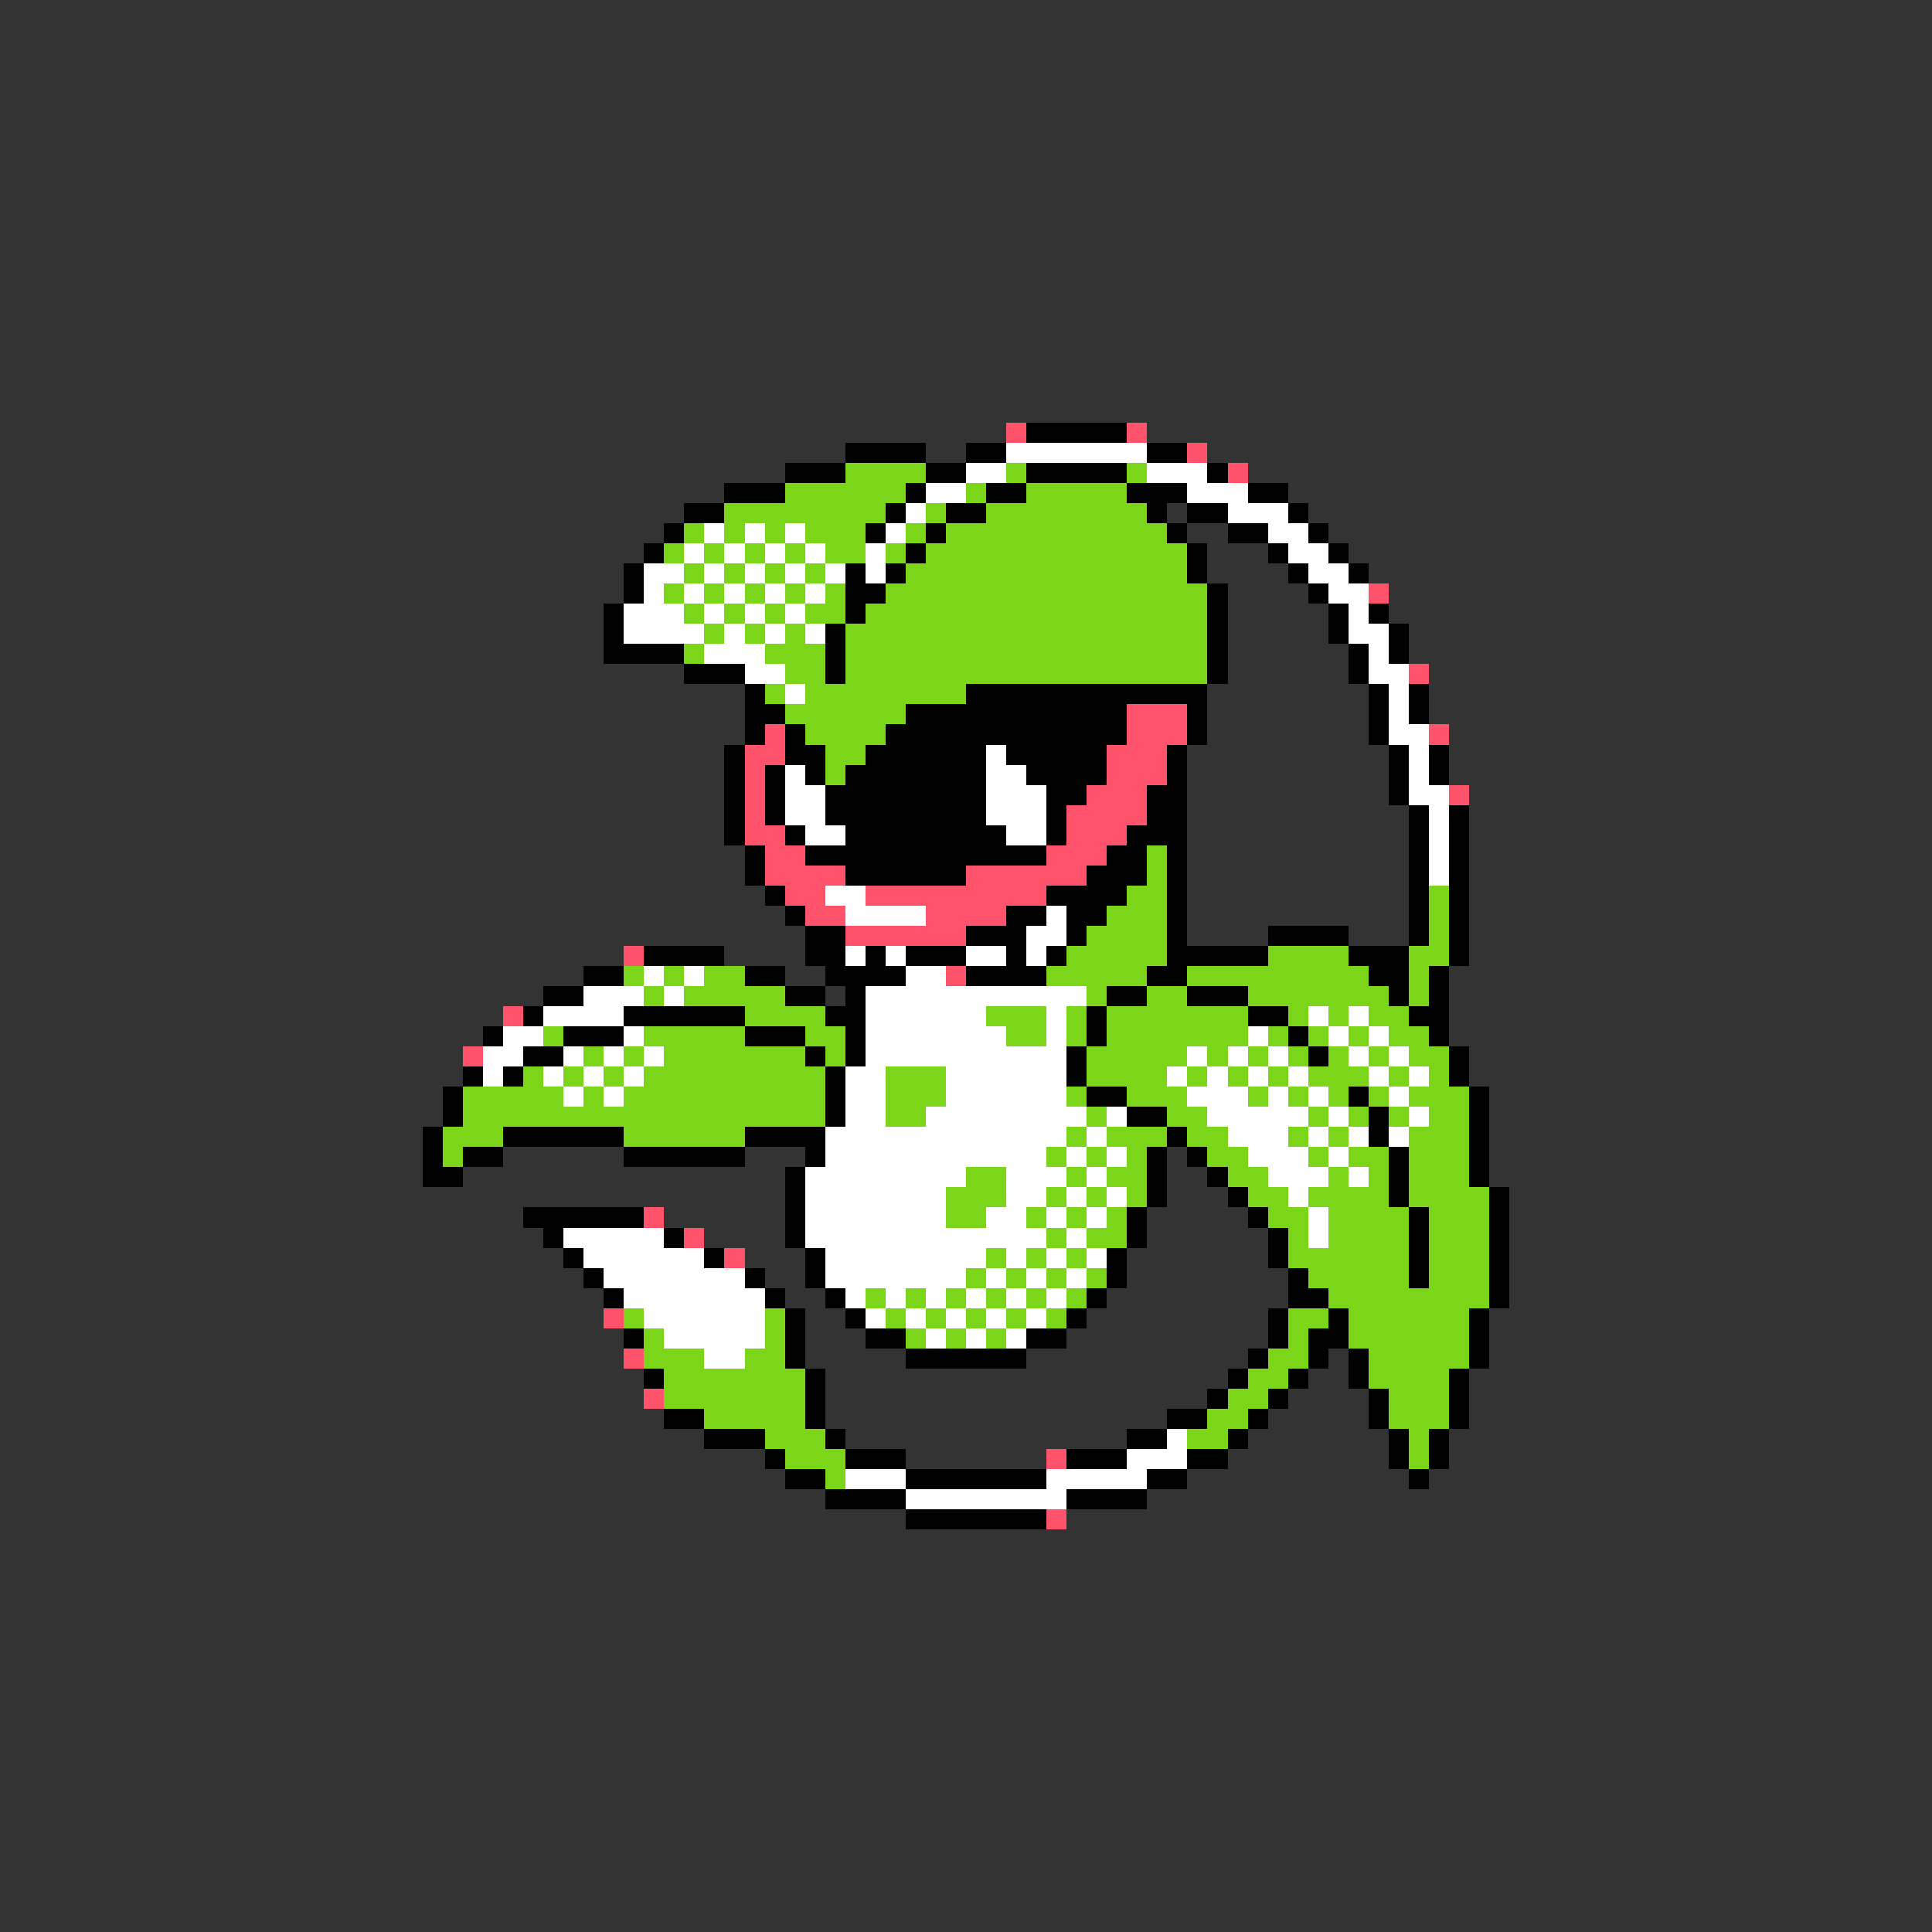 <svg xmlns="http://www.w3.org/2000/svg" viewBox="0 -0.5 96 96" shape-rendering="crispEdges">
<rect x="0" y="-0.5" width="96" height="96" fill="#333333" stroke="none"/>
<path stroke="#ff526b" d="M50 21h1M56 21h1M59 22h1M61 23h1M68 29h1M70 33h1M56 35h3M38 36h1M56 36h3M71 36h1M37 37h2M55 37h3M37 38h1M55 38h3M37 39h1M54 39h3M72 39h1M37 40h1M53 40h4M37 41h2M53 41h3M38 42h2M52 42h3M38 43h4M48 43h6M39 44h2M43 44h9M40 45h2M46 45h4M42 46h6M31 47h1M47 48h1M25 50h1M23 52h1M32 60h1M34 61h1M36 62h1M30 65h1M31 67h1M32 69h1M52 72h1M52 75h1" />
<path stroke="#000000" d="M51 21h5M42 22h4M48 22h2M57 22h2M39 23h3M46 23h2M51 23h5M60 23h1M36 24h3M45 24h1M49 24h2M56 24h3M62 24h2M34 25h2M44 25h1M47 25h2M57 25h1M59 25h2M64 25h1M33 26h1M43 26h1M46 26h1M58 26h1M61 26h2M65 26h1M32 27h1M45 27h1M59 27h1M63 27h1M66 27h1M31 28h1M42 28h1M44 28h1M59 28h1M64 28h1M67 28h1M31 29h1M42 29h2M60 29h1M65 29h1M30 30h1M42 30h1M60 30h1M66 30h1M68 30h1M30 31h1M41 31h1M60 31h1M66 31h1M69 31h1M30 32h4M41 32h1M60 32h1M67 32h1M69 32h1M34 33h3M41 33h1M60 33h1M67 33h1M37 34h1M48 34h12M68 34h1M70 34h1M37 35h2M45 35h11M59 35h1M68 35h1M70 35h1M37 36h1M39 36h1M44 36h12M59 36h1M68 36h1M36 37h1M39 37h2M43 37h6M50 37h5M58 37h1M69 37h1M71 37h1M36 38h1M38 38h1M40 38h1M42 38h7M51 38h4M58 38h1M69 38h1M71 38h1M36 39h1M38 39h1M41 39h8M52 39h2M57 39h2M69 39h1M36 40h1M38 40h1M41 40h8M52 40h1M57 40h2M70 40h1M72 40h1M36 41h1M39 41h1M42 41h8M52 41h1M56 41h3M70 41h1M72 41h1M37 42h1M40 42h12M55 42h2M58 42h1M70 42h1M72 42h1M37 43h1M42 43h6M54 43h3M58 43h1M70 43h1M72 43h1M38 44h1M52 44h4M58 44h1M70 44h1M72 44h1M39 45h1M50 45h2M53 45h2M58 45h1M70 45h1M72 45h1M40 46h2M48 46h3M53 46h1M58 46h1M63 46h4M70 46h1M72 46h1M32 47h4M40 47h2M43 47h1M45 47h3M50 47h1M52 47h1M58 47h5M67 47h3M72 47h1M29 48h2M37 48h2M41 48h4M48 48h4M57 48h2M68 48h2M71 48h1M27 49h2M39 49h2M42 49h1M55 49h2M59 49h3M69 49h1M71 49h1M26 50h1M31 50h6M41 50h2M54 50h1M62 50h2M70 50h2M24 51h1M28 51h3M37 51h3M42 51h1M54 51h1M64 51h1M71 51h1M26 52h2M40 52h1M42 52h1M53 52h1M65 52h1M72 52h1M23 53h1M25 53h1M41 53h1M53 53h1M72 53h1M22 54h1M41 54h1M54 54h2M67 54h1M73 54h1M22 55h1M41 55h1M56 55h2M68 55h1M73 55h1M21 56h1M25 56h6M37 56h4M58 56h1M68 56h1M73 56h1M21 57h1M23 57h2M31 57h6M40 57h1M57 57h1M59 57h1M69 57h1M73 57h1M21 58h2M39 58h1M57 58h1M60 58h1M69 58h1M73 58h1M39 59h1M57 59h1M61 59h1M69 59h1M74 59h1M26 60h6M39 60h1M56 60h1M62 60h1M70 60h1M74 60h1M27 61h1M33 61h1M39 61h1M56 61h1M63 61h1M70 61h1M74 61h1M28 62h1M35 62h1M40 62h1M55 62h1M63 62h1M70 62h1M74 62h1M29 63h1M37 63h1M40 63h1M55 63h1M64 63h1M70 63h1M74 63h1M30 64h1M38 64h1M41 64h1M54 64h1M64 64h2M74 64h1M39 65h1M42 65h1M53 65h1M63 65h1M66 65h1M73 65h1M31 66h1M39 66h1M43 66h2M51 66h2M63 66h1M65 66h2M73 66h1M39 67h1M45 67h6M62 67h1M65 67h1M67 67h1M73 67h1M32 68h1M40 68h1M61 68h1M64 68h1M67 68h1M72 68h1M40 69h1M60 69h1M63 69h1M68 69h1M72 69h1M33 70h2M40 70h1M58 70h2M62 70h1M68 70h1M72 70h1M35 71h3M41 71h1M56 71h2M61 71h1M69 71h1M71 71h1M38 72h1M42 72h3M53 72h3M59 72h2M69 72h1M71 72h1M39 73h2M45 73h7M57 73h2M70 73h1M41 74h4M53 74h4M45 75h7" />
<path stroke="#ffffff" d="M50 22h7M48 23h2M57 23h3M46 24h2M59 24h3M45 25h1M61 25h3M35 26h1M37 26h1M39 26h1M44 26h1M63 26h2M34 27h1M36 27h1M38 27h1M40 27h1M43 27h1M64 27h2M32 28h2M35 28h1M37 28h1M39 28h1M41 28h1M43 28h1M65 28h2M32 29h1M34 29h1M36 29h1M38 29h1M40 29h1M66 29h2M31 30h3M35 30h1M37 30h1M39 30h1M67 30h1M31 31h4M36 31h1M38 31h1M40 31h1M67 31h2M35 32h3M68 32h1M37 33h2M68 33h2M39 34h1M69 34h1M69 35h1M69 36h2M49 37h1M70 37h1M39 38h1M49 38h2M70 38h1M39 39h2M49 39h3M70 39h2M39 40h2M49 40h3M71 40h1M40 41h2M50 41h2M71 41h1M71 42h1M71 43h1M41 44h2M42 45h4M52 45h1M51 46h2M42 47h1M44 47h1M48 47h2M51 47h1M32 48h1M34 48h1M45 48h2M29 49h3M33 49h1M43 49h11M27 50h4M43 50h6M52 50h1M65 50h1M67 50h1M25 51h2M31 51h1M43 51h7M52 51h1M62 51h1M66 51h1M68 51h1M24 52h2M28 52h1M30 52h1M32 52h1M43 52h10M59 52h1M61 52h1M63 52h1M67 52h1M69 52h1M24 53h1M27 53h1M29 53h1M31 53h1M42 53h2M47 53h6M58 53h1M60 53h1M62 53h1M64 53h1M68 53h1M70 53h1M28 54h1M30 54h1M42 54h2M47 54h6M59 54h3M63 54h1M65 54h1M69 54h1M42 55h2M46 55h8M55 55h1M60 55h5M66 55h1M70 55h1M41 56h12M54 56h1M61 56h3M65 56h1M67 56h1M69 56h1M41 57h11M53 57h1M55 57h1M62 57h3M66 57h1M40 58h8M50 58h3M54 58h1M63 58h3M67 58h1M40 59h7M50 59h2M53 59h1M55 59h1M64 59h1M40 60h7M49 60h2M52 60h1M54 60h1M65 60h1M28 61h5M40 61h12M53 61h1M65 61h1M29 62h6M41 62h8M50 62h1M52 62h1M54 62h1M30 63h7M41 63h7M49 63h1M51 63h1M53 63h1M31 64h7M42 64h1M44 64h1M46 64h1M48 64h1M50 64h1M52 64h1M32 65h6M43 65h1M45 65h1M47 65h1M49 65h1M51 65h1M33 66h5M46 66h1M48 66h1M50 66h1M35 67h2M58 71h1M56 72h3M42 73h3M52 73h5M45 74h8" />
<path stroke="#7bd619" d="M42 23h4M50 23h1M56 23h1M39 24h6M48 24h1M51 24h5M36 25h8M46 25h1M49 25h8M34 26h1M36 26h1M38 26h1M40 26h3M45 26h1M47 26h11M33 27h1M35 27h1M37 27h1M39 27h1M41 27h2M44 27h1M46 27h13M34 28h1M36 28h1M38 28h1M40 28h1M45 28h14M33 29h1M35 29h1M37 29h1M39 29h1M41 29h1M44 29h16M34 30h1M36 30h1M38 30h1M40 30h2M43 30h17M35 31h1M37 31h1M39 31h1M42 31h18M34 32h1M38 32h3M42 32h18M39 33h2M42 33h18M38 34h1M40 34h8M39 35h6M40 36h4M41 37h2M41 38h1M57 42h1M57 43h1M56 44h2M71 44h1M55 45h3M71 45h1M54 46h4M71 46h1M53 47h5M63 47h4M70 47h2M31 48h1M33 48h1M35 48h2M52 48h5M59 48h9M70 48h1M32 49h1M34 49h5M54 49h1M57 49h2M62 49h7M70 49h1M37 50h4M49 50h3M53 50h1M55 50h7M64 50h1M66 50h1M68 50h2M27 51h1M32 51h5M40 51h2M50 51h2M53 51h1M55 51h7M63 51h1M65 51h1M67 51h1M69 51h2M29 52h1M31 52h1M33 52h7M41 52h1M54 52h5M60 52h1M62 52h1M64 52h1M66 52h1M68 52h1M70 52h2M26 53h1M28 53h1M30 53h1M32 53h9M44 53h3M54 53h4M59 53h1M61 53h1M63 53h1M65 53h3M69 53h1M71 53h1M23 54h5M29 54h1M31 54h10M44 54h3M53 54h1M56 54h3M62 54h1M64 54h1M66 54h1M68 54h1M70 54h3M23 55h18M44 55h2M54 55h1M58 55h2M65 55h1M67 55h1M69 55h1M71 55h2M22 56h3M31 56h6M53 56h1M55 56h3M59 56h2M64 56h1M66 56h1M70 56h3M22 57h1M52 57h1M54 57h1M56 57h1M60 57h2M65 57h1M67 57h2M70 57h3M48 58h2M53 58h1M55 58h2M61 58h2M66 58h1M68 58h1M70 58h3M47 59h3M52 59h1M54 59h1M56 59h1M62 59h2M65 59h4M70 59h4M47 60h2M51 60h1M53 60h1M55 60h1M63 60h2M66 60h4M71 60h3M52 61h1M54 61h2M64 61h1M66 61h4M71 61h3M49 62h1M51 62h1M53 62h1M64 62h6M71 62h3M48 63h1M50 63h1M52 63h1M54 63h1M65 63h5M71 63h3M43 64h1M45 64h1M47 64h1M49 64h1M51 64h1M53 64h1M66 64h8M31 65h1M38 65h1M44 65h1M46 65h1M48 65h1M50 65h1M52 65h1M64 65h2M67 65h6M32 66h1M38 66h1M45 66h1M47 66h1M49 66h1M64 66h1M67 66h6M32 67h3M37 67h2M63 67h2M68 67h5M33 68h7M62 68h2M68 68h4M33 69h7M61 69h2M69 69h3M35 70h5M60 70h2M69 70h3M38 71h3M59 71h2M70 71h1M39 72h3M70 72h1M41 73h1" />
</svg>